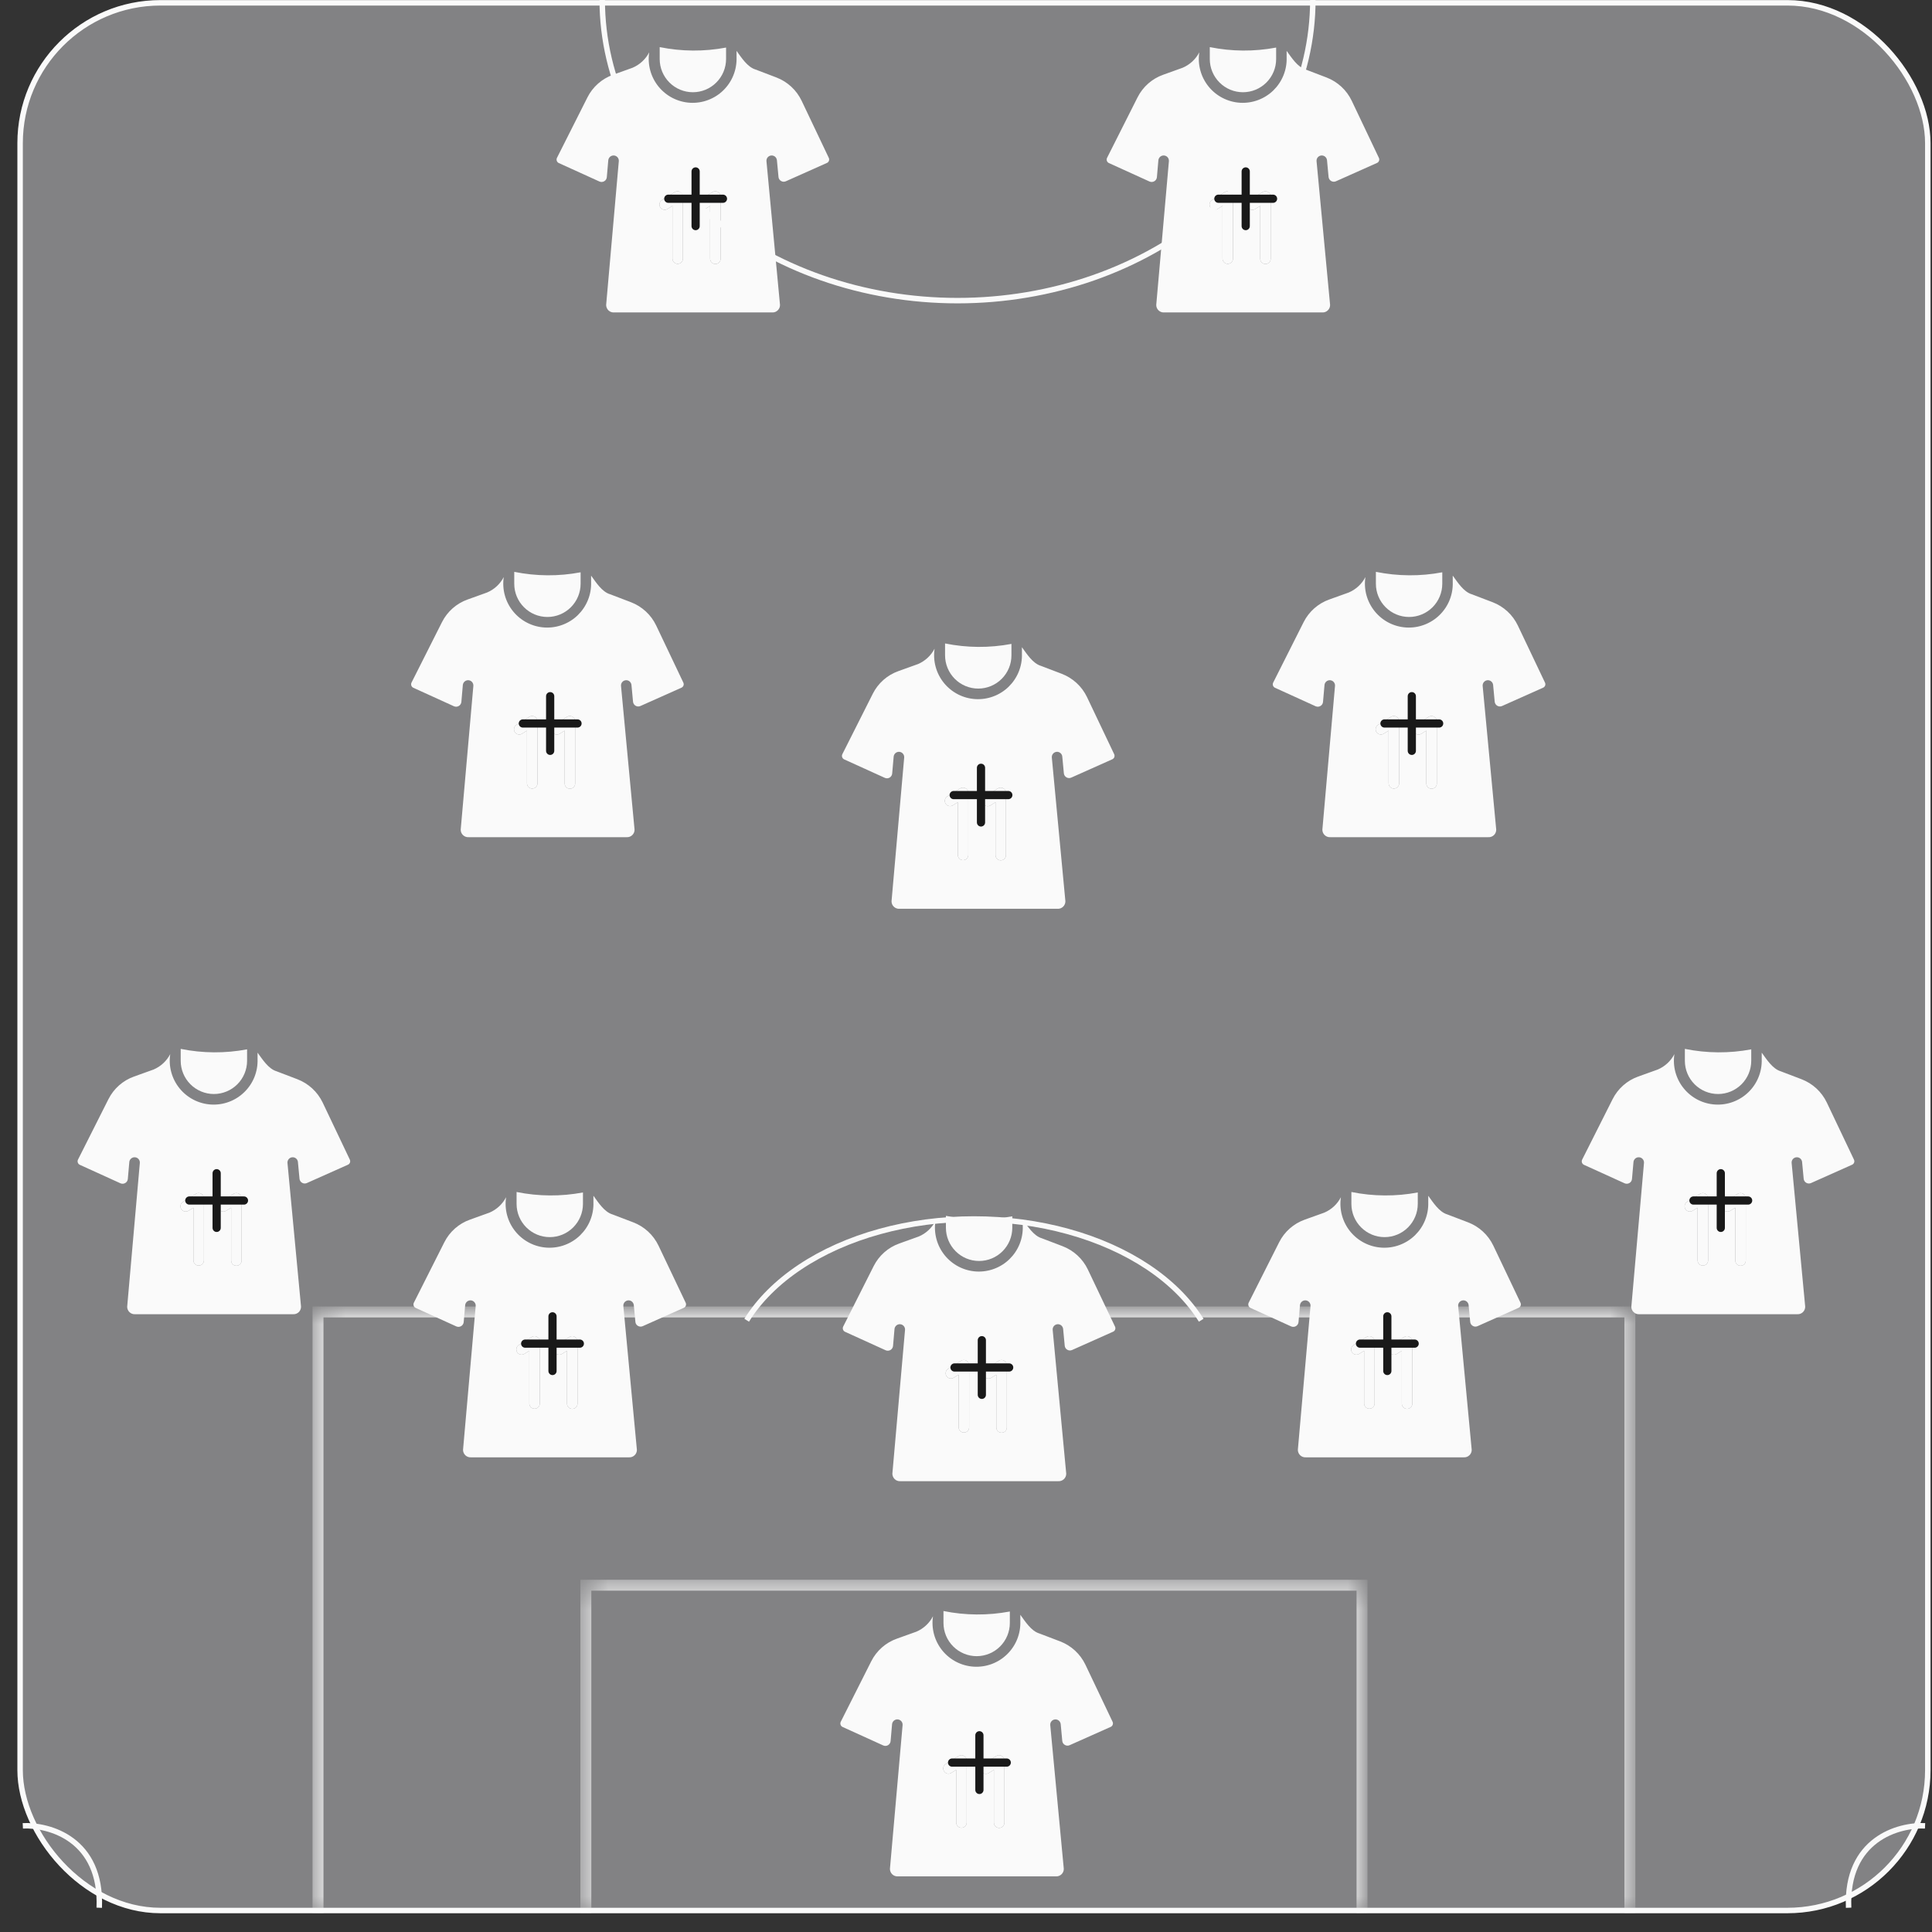 <svg width="81" height="81" viewBox="0 0 81 81" fill="none" xmlns="http://www.w3.org/2000/svg">
<rect x="0" y="0" width="81" height="81" fill="#333333" stroke="none"/>
<rect x="0.843" y="0.118" width="79.981" height="79.981" rx="5.885" fill="#828284" stroke="#FAFAFA" stroke-width="0.229"/>
<mask id="path-2-inside-1_8758_18803" fill="white">
<path d="M24.562 66.461H57.104V80.211H24.562V66.461Z"/>
</mask>
<path d="M24.562 66.461V66.232H24.333V66.461H24.562ZM57.104 66.461H57.333V66.232H57.104V66.461ZM24.562 66.69H57.104V66.232H24.562V66.69ZM56.875 66.461V80.211H57.333V66.461H56.875ZM24.791 80.211V66.461H24.333V80.211H24.791Z" fill="#FAFAFA" mask="url(#path-2-inside-1_8758_18803)"/>
<mask id="path-4-inside-2_8758_18803" fill="white">
<path d="M13.332 55.004H68.334V80.213H13.332V55.004Z"/>
</mask>
<path d="M13.332 55.004V54.775H13.103V55.004H13.332ZM68.334 55.004H68.563V54.775H68.334V55.004ZM13.332 55.233H68.334V54.775H13.332V55.233ZM68.104 55.004V80.213H68.563V55.004H68.104ZM13.562 80.213V55.004H13.103V80.213H13.562Z" fill="#FAFAFA" mask="url(#path-4-inside-2_8758_18803)"/>
<path d="M55.041 9.53674e-07C55.041 1.655 54.656 3.294 53.908 4.824C53.159 6.353 52.062 7.742 50.678 8.913C49.295 10.083 47.653 11.011 45.846 11.645C44.039 12.278 42.102 12.604 40.145 12.604C38.189 12.604 36.252 12.278 34.445 11.645C32.638 11.011 30.995 10.083 29.612 8.913C28.229 7.742 27.132 6.353 26.383 4.824C25.635 3.294 25.249 1.655 25.249 0" stroke="#FAFAFA" stroke-width="0.229"/>
<path d="M31.305 55.352C31.823 54.517 32.583 53.76 33.541 53.121C34.498 52.483 35.635 51.976 36.886 51.631C38.138 51.285 39.479 51.107 40.833 51.107C42.187 51.107 43.528 51.285 44.779 51.631C46.031 51.976 47.167 52.483 48.125 53.121C49.083 53.76 49.842 54.517 50.361 55.352" stroke="#FAFAFA" stroke-width="0.229"/>
<path d="M0.957 76.548C2.074 76.496 4.277 77.11 4.161 79.983" stroke="#FAFAFA" stroke-width="0.229"/>
<path d="M80.709 76.548C79.592 76.496 77.388 77.11 77.504 79.983" stroke="#FAFAFA" stroke-width="0.229"/>
<path d="M40.947 69.436C41.316 69.435 41.67 69.288 41.93 69.028C42.191 68.767 42.338 68.413 42.338 68.044V67.563C41.418 67.736 40.473 67.729 39.556 67.543V68.044C39.556 68.413 39.703 68.767 39.964 69.028C40.224 69.288 40.578 69.435 40.947 69.436Z" fill="#FAFAFA"/>
<path d="M46.647 72.19L45.506 69.792C45.291 69.343 44.912 68.993 44.447 68.816L43.576 68.484C43.231 68.382 42.98 67.977 42.778 67.701V67.979C42.786 68.234 42.741 68.489 42.645 68.727C42.55 68.964 42.405 69.179 42.222 69.357C42.039 69.536 41.82 69.674 41.58 69.764C41.34 69.853 41.084 69.891 40.829 69.876C40.573 69.861 40.324 69.793 40.096 69.676C39.868 69.559 39.667 69.396 39.506 69.197C39.345 68.998 39.227 68.768 39.16 68.521C39.093 68.274 39.078 68.016 39.116 67.763C38.966 68.052 38.719 68.281 38.419 68.409L37.604 68.701C37.136 68.867 36.75 69.207 36.527 69.651L35.247 72.19C35.23 72.228 35.228 72.272 35.242 72.312C35.256 72.352 35.286 72.385 35.324 72.403L37.029 73.178C37.06 73.192 37.096 73.199 37.131 73.198C37.166 73.196 37.2 73.186 37.23 73.168C37.261 73.15 37.286 73.125 37.305 73.096C37.324 73.066 37.336 73.032 37.339 72.997L37.401 72.283C37.408 72.225 37.437 72.173 37.481 72.136C37.526 72.1 37.583 72.082 37.641 72.087C37.698 72.092 37.751 72.12 37.789 72.163C37.827 72.207 37.846 72.264 37.842 72.321L37.311 78.353C37.311 78.396 37.32 78.439 37.337 78.478C37.353 78.517 37.378 78.553 37.409 78.582C37.44 78.612 37.477 78.635 37.517 78.649C37.558 78.664 37.6 78.67 37.643 78.668H44.269C44.312 78.67 44.355 78.664 44.395 78.649C44.435 78.634 44.472 78.611 44.503 78.582C44.535 78.552 44.559 78.516 44.576 78.477C44.593 78.437 44.601 78.394 44.6 78.351C44.507 77.344 44.118 73.239 44.032 72.323C44.028 72.265 44.046 72.208 44.083 72.165C44.12 72.121 44.173 72.093 44.231 72.088C44.288 72.082 44.345 72.1 44.39 72.136C44.434 72.172 44.463 72.224 44.47 72.281L44.536 72.988C44.54 73.023 44.551 73.056 44.57 73.086C44.589 73.115 44.614 73.14 44.645 73.157C44.675 73.175 44.709 73.185 44.743 73.187C44.778 73.189 44.813 73.183 44.845 73.168L46.57 72.399C46.608 72.381 46.637 72.349 46.651 72.31C46.666 72.271 46.664 72.228 46.647 72.19ZM40.529 76.417C40.528 76.474 40.504 76.528 40.463 76.568C40.422 76.608 40.367 76.63 40.31 76.63C40.252 76.63 40.198 76.608 40.157 76.568C40.115 76.528 40.092 76.474 40.09 76.417V74.201L39.877 74.333C39.827 74.362 39.768 74.371 39.712 74.357C39.656 74.343 39.608 74.308 39.578 74.259C39.548 74.21 39.538 74.151 39.551 74.095C39.563 74.039 39.598 73.99 39.646 73.959L40.193 73.618C40.227 73.599 40.265 73.588 40.304 73.587C40.343 73.587 40.381 73.596 40.415 73.615C40.449 73.634 40.478 73.662 40.498 73.695C40.518 73.728 40.529 73.766 40.529 73.805L40.529 76.417ZM42.11 76.417C42.11 76.475 42.087 76.531 42.045 76.572C42.004 76.613 41.948 76.636 41.89 76.636C41.832 76.636 41.776 76.613 41.735 76.572C41.693 76.531 41.67 76.475 41.67 76.417V74.201L41.457 74.333C41.408 74.364 41.348 74.373 41.291 74.36C41.234 74.347 41.185 74.311 41.155 74.261C41.124 74.212 41.115 74.152 41.128 74.096C41.141 74.039 41.177 73.99 41.226 73.959L41.773 73.618C41.807 73.599 41.845 73.588 41.884 73.587C41.923 73.587 41.961 73.596 41.995 73.615C42.029 73.634 42.058 73.662 42.078 73.695C42.098 73.728 42.109 73.766 42.11 73.805V76.417Z" fill="#FAFAFA"/>
<path d="M40.529 76.417C40.528 76.474 40.504 76.528 40.463 76.568C40.422 76.608 40.367 76.63 40.31 76.63C40.252 76.63 40.198 76.608 40.157 76.568C40.115 76.528 40.092 76.474 40.09 76.417V74.201L39.877 74.333C39.827 74.362 39.768 74.371 39.712 74.357C39.656 74.343 39.608 74.308 39.578 74.259C39.548 74.21 39.538 74.151 39.551 74.095C39.563 74.039 39.598 73.99 39.646 73.959L40.193 73.618C40.227 73.599 40.265 73.588 40.304 73.587C40.343 73.587 40.381 73.596 40.415 73.615C40.449 73.634 40.478 73.662 40.498 73.695C40.518 73.728 40.529 73.766 40.529 73.805L40.529 76.417Z" fill="#FAFAFA"/>
<path d="M42.11 76.417C42.11 76.475 42.087 76.531 42.045 76.572C42.004 76.613 41.948 76.636 41.89 76.636C41.832 76.636 41.776 76.613 41.735 76.572C41.693 76.531 41.67 76.475 41.67 76.417V74.201L41.457 74.333C41.408 74.364 41.348 74.373 41.291 74.36C41.234 74.347 41.185 74.311 41.155 74.261C41.124 74.212 41.115 74.152 41.128 74.096C41.141 74.039 41.177 73.99 41.226 73.959L41.773 73.618C41.807 73.599 41.845 73.588 41.884 73.587C41.923 73.587 41.961 73.596 41.995 73.615C42.029 73.634 42.058 73.662 42.078 73.695C42.098 73.728 42.109 73.766 42.11 73.805V76.417Z" fill="#FAFAFA"/>
<path d="M39.916 73.897H42.208" stroke="#191919" stroke-width="0.344" stroke-linecap="round" stroke-linejoin="round"/>
<path d="M41.062 75.044V72.752" stroke="#191919" stroke-width="0.344" stroke-linecap="round" stroke-linejoin="round"/>
<path d="M8.968 45.867C9.336 45.867 9.69 45.72 9.951 45.459C10.212 45.198 10.358 44.845 10.359 44.476V43.994C9.439 44.168 8.494 44.161 7.576 43.975V44.476C7.577 44.845 7.723 45.198 7.984 45.459C8.245 45.72 8.599 45.867 8.968 45.867Z" fill="#FAFAFA"/>
<path d="M14.668 48.621L13.527 46.223C13.311 45.774 12.932 45.425 12.467 45.247L11.597 44.915C11.252 44.813 11.001 44.409 10.798 44.133V44.41C10.807 44.666 10.761 44.921 10.666 45.158C10.57 45.396 10.426 45.61 10.242 45.789C10.059 45.968 9.84 46.106 9.601 46.195C9.361 46.285 9.105 46.323 8.849 46.308C8.594 46.293 8.344 46.225 8.117 46.108C7.889 45.991 7.688 45.828 7.527 45.629C7.366 45.43 7.248 45.2 7.181 44.953C7.113 44.706 7.099 44.447 7.137 44.194C6.986 44.484 6.74 44.712 6.44 44.84L5.624 45.133C5.156 45.298 4.77 45.639 4.547 46.082L3.268 48.621C3.25 48.66 3.248 48.704 3.263 48.744C3.277 48.784 3.306 48.816 3.345 48.835L5.049 49.61C5.081 49.624 5.116 49.631 5.151 49.629C5.186 49.627 5.221 49.617 5.251 49.599C5.281 49.582 5.307 49.557 5.326 49.527C5.345 49.498 5.356 49.464 5.359 49.429L5.422 48.714C5.428 48.657 5.457 48.605 5.502 48.568C5.546 48.532 5.604 48.514 5.661 48.519C5.718 48.524 5.772 48.551 5.809 48.595C5.847 48.639 5.866 48.695 5.863 48.753L5.332 54.785C5.332 54.828 5.34 54.87 5.357 54.91C5.374 54.949 5.399 54.985 5.43 55.014C5.461 55.044 5.498 55.066 5.538 55.081C5.578 55.096 5.621 55.102 5.664 55.099H12.289C12.332 55.102 12.375 55.096 12.415 55.081C12.456 55.066 12.493 55.043 12.524 55.013C12.555 54.984 12.58 54.948 12.596 54.908C12.613 54.868 12.621 54.826 12.621 54.783C12.527 53.776 12.138 49.671 12.052 48.754C12.048 48.697 12.067 48.64 12.104 48.596C12.141 48.552 12.194 48.525 12.251 48.519C12.308 48.514 12.366 48.531 12.41 48.567C12.455 48.603 12.484 48.656 12.49 48.713L12.557 49.42C12.56 49.455 12.572 49.488 12.591 49.518C12.609 49.547 12.635 49.572 12.665 49.589C12.695 49.607 12.729 49.617 12.764 49.619C12.799 49.621 12.834 49.614 12.865 49.6L14.591 48.83C14.628 48.812 14.657 48.781 14.672 48.742C14.686 48.702 14.685 48.66 14.668 48.621ZM8.55 52.848C8.548 52.905 8.524 52.96 8.483 52.999C8.442 53.039 8.387 53.061 8.33 53.061C8.273 53.061 8.218 53.039 8.177 52.999C8.136 52.96 8.112 52.905 8.11 52.848V50.633L7.897 50.765C7.848 50.794 7.789 50.803 7.733 50.789C7.677 50.775 7.629 50.74 7.598 50.691C7.568 50.642 7.558 50.583 7.571 50.527C7.584 50.471 7.618 50.422 7.666 50.391L8.214 50.05C8.247 50.03 8.285 50.019 8.324 50.019C8.363 50.018 8.402 50.028 8.436 50.047C8.47 50.066 8.498 50.093 8.518 50.127C8.538 50.16 8.549 50.198 8.55 50.237L8.55 52.848ZM10.13 52.848C10.13 52.907 10.107 52.962 10.066 53.004C10.025 53.045 9.969 53.068 9.911 53.068C9.852 53.068 9.796 53.045 9.755 53.004C9.714 52.962 9.691 52.907 9.691 52.848V50.633L9.478 50.765C9.428 50.795 9.368 50.805 9.312 50.791C9.255 50.778 9.206 50.743 9.175 50.693C9.145 50.644 9.135 50.584 9.149 50.527C9.162 50.471 9.197 50.422 9.247 50.391L9.794 50.05C9.828 50.03 9.866 50.019 9.905 50.019C9.944 50.018 9.982 50.028 10.016 50.047C10.05 50.066 10.079 50.093 10.099 50.127C10.119 50.16 10.13 50.198 10.13 50.237V52.848Z" fill="#FAFAFA"/>
<path d="M8.55 52.848C8.548 52.905 8.524 52.96 8.483 52.999C8.442 53.039 8.387 53.061 8.33 53.061C8.273 53.061 8.218 53.039 8.177 52.999C8.136 52.96 8.112 52.905 8.11 52.848V50.633L7.897 50.765C7.848 50.794 7.789 50.803 7.733 50.789C7.677 50.775 7.629 50.74 7.598 50.691C7.568 50.642 7.558 50.583 7.571 50.527C7.584 50.471 7.618 50.422 7.666 50.391L8.214 50.05C8.247 50.03 8.285 50.019 8.324 50.019C8.363 50.018 8.402 50.028 8.436 50.047C8.47 50.066 8.498 50.093 8.518 50.127C8.538 50.16 8.549 50.198 8.55 50.237L8.55 52.848Z" fill="#FAFAFA"/>
<path d="M10.13 52.848C10.13 52.907 10.107 52.962 10.066 53.004C10.025 53.045 9.969 53.068 9.911 53.068C9.852 53.068 9.796 53.045 9.755 53.004C9.714 52.962 9.691 52.907 9.691 52.848V50.633L9.478 50.765C9.428 50.795 9.368 50.805 9.312 50.791C9.255 50.778 9.206 50.743 9.175 50.693C9.145 50.644 9.135 50.584 9.149 50.527C9.162 50.471 9.197 50.422 9.247 50.391L9.794 50.05C9.828 50.03 9.866 50.019 9.905 50.019C9.944 50.018 9.982 50.028 10.016 50.047C10.05 50.066 10.079 50.093 10.099 50.127C10.119 50.16 10.13 50.198 10.13 50.237V52.848Z" fill="#FAFAFA"/>
<path d="M7.937 50.332H10.228" stroke="#191919" stroke-width="0.344" stroke-linecap="round" stroke-linejoin="round"/>
<path d="M9.083 51.479V49.188" stroke="#191919" stroke-width="0.344" stroke-linecap="round" stroke-linejoin="round"/>
<path d="M72.03 45.867C72.399 45.867 72.753 45.72 73.014 45.459C73.275 45.198 73.421 44.845 73.422 44.476V43.994C72.501 44.168 71.556 44.161 70.639 43.975V44.476C70.639 44.845 70.786 45.198 71.047 45.459C71.308 45.72 71.661 45.867 72.03 45.867Z" fill="#FAFAFA"/>
<path d="M77.73 48.621L76.589 46.223C76.374 45.774 75.995 45.425 75.53 45.247L74.659 44.915C74.315 44.813 74.063 44.409 73.861 44.133V44.41C73.869 44.666 73.824 44.921 73.728 45.158C73.633 45.396 73.489 45.61 73.305 45.789C73.122 45.968 72.903 46.106 72.663 46.195C72.424 46.285 72.168 46.323 71.912 46.308C71.656 46.293 71.407 46.225 71.179 46.108C70.952 45.991 70.751 45.828 70.59 45.629C70.428 45.43 70.311 45.2 70.243 44.953C70.176 44.706 70.161 44.447 70.2 44.194C70.049 44.484 69.803 44.712 69.503 44.84L68.687 45.133C68.219 45.298 67.833 45.639 67.61 46.082L66.331 48.621C66.313 48.66 66.311 48.704 66.325 48.744C66.34 48.784 66.369 48.816 66.407 48.835L68.112 49.61C68.144 49.624 68.179 49.631 68.214 49.629C68.249 49.627 68.283 49.617 68.314 49.599C68.344 49.582 68.37 49.557 68.389 49.527C68.407 49.498 68.419 49.464 68.422 49.429L68.485 48.714C68.491 48.657 68.52 48.605 68.564 48.568C68.609 48.532 68.666 48.514 68.724 48.519C68.781 48.524 68.834 48.551 68.872 48.595C68.91 48.639 68.929 48.695 68.925 48.753L68.395 54.785C68.394 54.828 68.403 54.87 68.42 54.91C68.437 54.949 68.461 54.985 68.493 55.014C68.524 55.044 68.56 55.066 68.601 55.081C68.641 55.096 68.684 55.102 68.727 55.099H75.352C75.395 55.102 75.438 55.096 75.478 55.081C75.519 55.066 75.555 55.043 75.587 55.013C75.618 54.984 75.642 54.948 75.659 54.908C75.676 54.868 75.684 54.826 75.684 54.783C75.59 53.776 75.201 49.671 75.115 48.754C75.111 48.697 75.129 48.64 75.166 48.596C75.204 48.552 75.257 48.525 75.314 48.519C75.371 48.514 75.428 48.531 75.473 48.567C75.518 48.603 75.546 48.656 75.553 48.713L75.62 49.42C75.623 49.455 75.635 49.488 75.653 49.518C75.672 49.547 75.698 49.572 75.728 49.589C75.758 49.607 75.792 49.617 75.827 49.619C75.862 49.621 75.896 49.614 75.928 49.6L77.653 48.83C77.691 48.812 77.72 48.781 77.734 48.742C77.749 48.702 77.747 48.66 77.73 48.621ZM71.613 52.848C71.611 52.905 71.587 52.96 71.546 52.999C71.505 53.039 71.45 53.061 71.393 53.061C71.336 53.061 71.281 53.039 71.24 52.999C71.199 52.96 71.175 52.905 71.173 52.848V50.633L70.96 50.765C70.91 50.794 70.851 50.803 70.795 50.789C70.74 50.775 70.691 50.74 70.661 50.691C70.631 50.642 70.621 50.583 70.634 50.527C70.647 50.471 70.681 50.422 70.729 50.391L71.276 50.05C71.31 50.03 71.348 50.019 71.387 50.019C71.426 50.018 71.464 50.028 71.498 50.047C71.532 50.066 71.561 50.093 71.581 50.127C71.601 50.16 71.612 50.198 71.613 50.237L71.613 52.848ZM73.193 52.848C73.193 52.907 73.17 52.962 73.129 53.004C73.088 53.045 73.032 53.068 72.973 53.068C72.915 53.068 72.859 53.045 72.818 53.004C72.777 52.962 72.754 52.907 72.754 52.848V50.633L72.54 50.765C72.491 50.795 72.431 50.805 72.374 50.791C72.318 50.778 72.269 50.743 72.238 50.693C72.207 50.644 72.198 50.584 72.211 50.527C72.225 50.471 72.26 50.422 72.31 50.391L72.857 50.05C72.89 50.03 72.928 50.019 72.967 50.019C73.006 50.018 73.045 50.028 73.079 50.047C73.113 50.066 73.141 50.093 73.161 50.127C73.181 50.16 73.192 50.198 73.193 50.237V52.848Z" fill="#FAFAFA"/>
<path d="M71.613 52.848C71.611 52.905 71.587 52.96 71.546 52.999C71.505 53.039 71.45 53.061 71.393 53.061C71.336 53.061 71.281 53.039 71.24 52.999C71.199 52.96 71.175 52.905 71.173 52.848V50.633L70.96 50.765C70.91 50.794 70.851 50.803 70.795 50.789C70.74 50.775 70.691 50.74 70.661 50.691C70.631 50.642 70.621 50.583 70.634 50.527C70.647 50.471 70.681 50.422 70.729 50.391L71.276 50.05C71.31 50.03 71.348 50.019 71.387 50.019C71.426 50.018 71.464 50.028 71.498 50.047C71.532 50.066 71.561 50.093 71.581 50.127C71.601 50.16 71.612 50.198 71.613 50.237L71.613 52.848Z" fill="#FAFAFA"/>
<path d="M73.193 52.848C73.193 52.907 73.17 52.962 73.129 53.004C73.088 53.045 73.032 53.068 72.973 53.068C72.915 53.068 72.859 53.045 72.818 53.004C72.777 52.962 72.754 52.907 72.754 52.848V50.633L72.54 50.765C72.491 50.795 72.431 50.805 72.374 50.791C72.318 50.778 72.269 50.743 72.238 50.693C72.207 50.644 72.198 50.584 72.211 50.527C72.225 50.471 72.26 50.422 72.31 50.391L72.857 50.05C72.89 50.03 72.928 50.019 72.967 50.019C73.006 50.018 73.045 50.028 73.079 50.047C73.113 50.066 73.141 50.093 73.161 50.127C73.181 50.16 73.192 50.198 73.193 50.237V52.848Z" fill="#FAFAFA"/>
<path d="M70.999 50.332H73.291" stroke="#191919" stroke-width="0.344" stroke-linecap="round" stroke-linejoin="round"/>
<path d="M72.145 51.479V49.188" stroke="#191919" stroke-width="0.344" stroke-linecap="round" stroke-linejoin="round"/>
<path d="M58.049 51.867C58.418 51.867 58.772 51.72 59.032 51.459C59.293 51.198 59.44 50.845 59.441 50.476V49.994C58.52 50.168 57.575 50.161 56.658 49.975V50.476C56.658 50.845 56.805 51.198 57.066 51.459C57.327 51.72 57.68 51.867 58.049 51.867Z" fill="#FAFAFA"/>
<path d="M63.749 54.621L62.608 52.223C62.393 51.774 62.014 51.425 61.549 51.247L60.678 50.915C60.334 50.813 60.082 50.409 59.88 50.133V50.41C59.888 50.666 59.843 50.921 59.747 51.158C59.652 51.396 59.507 51.61 59.324 51.789C59.141 51.968 58.922 52.106 58.682 52.195C58.442 52.285 58.186 52.323 57.931 52.308C57.675 52.293 57.426 52.225 57.198 52.108C56.97 51.991 56.77 51.828 56.608 51.629C56.447 51.43 56.329 51.2 56.262 50.953C56.195 50.706 56.18 50.447 56.218 50.194C56.068 50.484 55.822 50.712 55.522 50.84L54.706 51.133C54.238 51.298 53.852 51.639 53.629 52.082L52.349 54.621C52.331 54.66 52.33 54.704 52.344 54.744C52.358 54.784 52.388 54.816 52.426 54.835L54.13 55.61C54.163 55.624 54.198 55.631 54.233 55.629C54.268 55.627 54.302 55.617 54.333 55.599C54.363 55.582 54.389 55.557 54.407 55.527C54.426 55.498 54.438 55.464 54.441 55.429L54.503 54.714C54.51 54.657 54.539 54.605 54.583 54.568C54.628 54.532 54.685 54.514 54.743 54.519C54.8 54.524 54.853 54.551 54.891 54.595C54.928 54.639 54.948 54.695 54.944 54.753L54.413 60.785C54.413 60.828 54.422 60.87 54.439 60.91C54.456 60.949 54.48 60.985 54.511 61.014C54.542 61.044 54.579 61.066 54.62 61.081C54.66 61.096 54.703 61.102 54.745 61.099H61.371C61.413 61.102 61.456 61.096 61.497 61.081C61.537 61.066 61.574 61.043 61.605 61.013C61.636 60.984 61.661 60.948 61.678 60.908C61.695 60.868 61.703 60.826 61.702 60.783C61.609 59.776 61.22 55.671 61.134 54.754C61.13 54.697 61.148 54.64 61.185 54.596C61.222 54.552 61.275 54.525 61.333 54.519C61.39 54.514 61.447 54.531 61.492 54.567C61.536 54.603 61.565 54.656 61.572 54.713L61.639 55.42C61.642 55.455 61.653 55.488 61.672 55.518C61.691 55.547 61.716 55.572 61.747 55.589C61.777 55.607 61.811 55.617 61.846 55.619C61.88 55.621 61.915 55.614 61.947 55.6L63.672 54.83C63.71 54.812 63.739 54.781 63.753 54.742C63.768 54.702 63.766 54.66 63.749 54.621ZM57.631 58.848C57.63 58.905 57.606 58.96 57.565 58.999C57.524 59.039 57.469 59.061 57.412 59.061C57.355 59.061 57.3 59.039 57.259 58.999C57.218 58.96 57.194 58.905 57.192 58.848V56.633L56.979 56.765C56.929 56.794 56.87 56.803 56.814 56.789C56.758 56.775 56.71 56.74 56.68 56.691C56.65 56.642 56.64 56.583 56.653 56.527C56.665 56.471 56.7 56.422 56.748 56.391L57.295 56.05C57.329 56.03 57.367 56.019 57.406 56.019C57.445 56.018 57.483 56.028 57.517 56.047C57.551 56.066 57.58 56.093 57.6 56.127C57.62 56.16 57.631 56.198 57.632 56.237L57.631 58.848ZM59.212 58.848C59.212 58.907 59.189 58.962 59.148 59.004C59.106 59.045 59.05 59.068 58.992 59.068C58.934 59.068 58.878 59.045 58.837 59.004C58.795 58.962 58.772 58.907 58.772 58.848V56.633L58.559 56.765C58.51 56.795 58.45 56.805 58.393 56.791C58.337 56.778 58.288 56.743 58.257 56.693C58.226 56.644 58.217 56.584 58.23 56.527C58.243 56.471 58.279 56.422 58.328 56.391L58.876 56.05C58.909 56.03 58.947 56.019 58.986 56.019C59.025 56.018 59.063 56.028 59.097 56.047C59.132 56.066 59.16 56.093 59.18 56.127C59.2 56.16 59.211 56.198 59.212 56.237V58.848Z" fill="#FAFAFA"/>
<path d="M57.631 58.848C57.63 58.905 57.606 58.96 57.565 58.999C57.524 59.039 57.469 59.061 57.412 59.061C57.355 59.061 57.3 59.039 57.259 58.999C57.218 58.96 57.194 58.905 57.192 58.848V56.633L56.979 56.765C56.929 56.794 56.87 56.803 56.814 56.789C56.758 56.775 56.71 56.74 56.68 56.691C56.65 56.642 56.64 56.583 56.653 56.527C56.665 56.471 56.7 56.422 56.748 56.391L57.295 56.05C57.329 56.03 57.367 56.019 57.406 56.019C57.445 56.018 57.483 56.028 57.517 56.047C57.551 56.066 57.58 56.093 57.6 56.127C57.62 56.16 57.631 56.198 57.632 56.237L57.631 58.848Z" fill="#FAFAFA"/>
<path d="M59.212 58.848C59.212 58.907 59.189 58.962 59.148 59.004C59.106 59.045 59.05 59.068 58.992 59.068C58.934 59.068 58.878 59.045 58.837 59.004C58.795 58.962 58.772 58.907 58.772 58.848V56.633L58.559 56.765C58.51 56.795 58.45 56.805 58.393 56.791C58.337 56.778 58.288 56.743 58.257 56.693C58.226 56.644 58.217 56.584 58.23 56.527C58.243 56.471 58.279 56.422 58.328 56.391L58.876 56.05C58.909 56.03 58.947 56.019 58.986 56.019C59.025 56.018 59.063 56.028 59.097 56.047C59.132 56.066 59.16 56.093 59.18 56.127C59.2 56.16 59.211 56.198 59.212 56.237V58.848Z" fill="#FAFAFA"/>
<path d="M57.018 56.332H59.31" stroke="#191919" stroke-width="0.344" stroke-linecap="round" stroke-linejoin="round"/>
<path d="M58.164 57.479V55.188" stroke="#191919" stroke-width="0.344" stroke-linecap="round" stroke-linejoin="round"/>
<path d="M23.049 51.867C23.418 51.867 23.772 51.72 24.032 51.459C24.293 51.198 24.44 50.845 24.441 50.476V49.994C23.52 50.168 22.575 50.161 21.658 49.975V50.476C21.658 50.845 21.805 51.198 22.066 51.459C22.327 51.72 22.68 51.867 23.049 51.867Z" fill="#FAFAFA"/>
<path d="M28.749 54.621L27.608 52.223C27.393 51.774 27.014 51.425 26.549 51.247L25.678 50.915C25.334 50.813 25.082 50.409 24.88 50.133V50.41C24.888 50.666 24.843 50.921 24.747 51.158C24.652 51.396 24.507 51.61 24.324 51.789C24.141 51.968 23.922 52.106 23.682 52.195C23.442 52.285 23.186 52.323 22.931 52.308C22.675 52.293 22.426 52.225 22.198 52.108C21.97 51.991 21.77 51.828 21.608 51.629C21.447 51.43 21.329 51.2 21.262 50.953C21.195 50.706 21.18 50.447 21.218 50.194C21.068 50.484 20.822 50.712 20.521 50.84L19.706 51.133C19.238 51.298 18.852 51.639 18.629 52.082L17.349 54.621C17.331 54.66 17.33 54.704 17.344 54.744C17.358 54.784 17.388 54.816 17.426 54.835L19.131 55.61C19.163 55.624 19.198 55.631 19.233 55.629C19.268 55.627 19.302 55.617 19.332 55.599C19.363 55.582 19.389 55.557 19.407 55.527C19.426 55.498 19.438 55.464 19.441 55.429L19.503 54.714C19.51 54.657 19.539 54.605 19.583 54.568C19.628 54.532 19.685 54.514 19.743 54.519C19.8 54.524 19.853 54.551 19.891 54.595C19.928 54.639 19.948 54.695 19.944 54.753L19.413 60.785C19.413 60.828 19.422 60.87 19.439 60.91C19.456 60.949 19.48 60.985 19.511 61.014C19.542 61.044 19.579 61.066 19.619 61.081C19.66 61.096 19.703 61.102 19.745 61.099H26.371C26.413 61.102 26.456 61.096 26.497 61.081C26.537 61.066 26.574 61.043 26.605 61.013C26.637 60.984 26.661 60.948 26.678 60.908C26.695 60.868 26.703 60.826 26.702 60.783C26.609 59.776 26.22 55.671 26.134 54.754C26.13 54.697 26.148 54.64 26.185 54.596C26.223 54.552 26.275 54.525 26.333 54.519C26.39 54.514 26.447 54.531 26.492 54.567C26.536 54.603 26.565 54.656 26.572 54.713L26.639 55.42C26.642 55.455 26.653 55.488 26.672 55.518C26.691 55.547 26.716 55.572 26.747 55.589C26.777 55.607 26.811 55.617 26.846 55.619C26.88 55.621 26.915 55.614 26.947 55.6L28.672 54.83C28.71 54.812 28.739 54.781 28.753 54.742C28.768 54.702 28.766 54.66 28.749 54.621ZM22.631 58.848C22.63 58.905 22.606 58.96 22.565 58.999C22.524 59.039 22.469 59.061 22.412 59.061C22.355 59.061 22.3 59.039 22.259 58.999C22.218 58.96 22.194 58.905 22.192 58.848V56.633L21.979 56.765C21.929 56.794 21.87 56.803 21.814 56.789C21.758 56.775 21.71 56.74 21.68 56.691C21.65 56.642 21.64 56.583 21.653 56.527C21.665 56.471 21.7 56.422 21.748 56.391L22.295 56.05C22.329 56.03 22.367 56.019 22.406 56.019C22.445 56.018 22.483 56.028 22.517 56.047C22.551 56.066 22.58 56.093 22.6 56.127C22.62 56.16 22.631 56.198 22.632 56.237L22.631 58.848ZM24.212 58.848C24.212 58.907 24.189 58.962 24.148 59.004C24.106 59.045 24.05 59.068 23.992 59.068C23.934 59.068 23.878 59.045 23.837 59.004C23.796 58.962 23.772 58.907 23.772 58.848V56.633L23.559 56.765C23.51 56.795 23.45 56.805 23.393 56.791C23.337 56.778 23.288 56.743 23.257 56.693C23.226 56.644 23.217 56.584 23.23 56.527C23.244 56.471 23.279 56.422 23.328 56.391L23.876 56.05C23.909 56.03 23.947 56.019 23.986 56.019C24.025 56.018 24.064 56.028 24.098 56.047C24.131 56.066 24.16 56.093 24.18 56.127C24.2 56.16 24.211 56.198 24.212 56.237V58.848Z" fill="#FAFAFA"/>
<path d="M22.631 58.848C22.63 58.905 22.606 58.96 22.565 58.999C22.524 59.039 22.469 59.061 22.412 59.061C22.355 59.061 22.3 59.039 22.259 58.999C22.218 58.96 22.194 58.905 22.192 58.848V56.633L21.979 56.765C21.929 56.794 21.87 56.803 21.814 56.789C21.758 56.775 21.71 56.74 21.68 56.691C21.65 56.642 21.64 56.583 21.653 56.527C21.665 56.471 21.7 56.422 21.748 56.391L22.295 56.05C22.329 56.03 22.367 56.019 22.406 56.019C22.445 56.018 22.483 56.028 22.517 56.047C22.551 56.066 22.58 56.093 22.6 56.127C22.62 56.16 22.631 56.198 22.632 56.237L22.631 58.848Z" fill="#FAFAFA"/>
<path d="M24.212 58.848C24.212 58.907 24.189 58.962 24.148 59.004C24.106 59.045 24.05 59.068 23.992 59.068C23.934 59.068 23.878 59.045 23.837 59.004C23.796 58.962 23.772 58.907 23.772 58.848V56.633L23.559 56.765C23.51 56.795 23.45 56.805 23.393 56.791C23.337 56.778 23.288 56.743 23.257 56.693C23.226 56.644 23.217 56.584 23.23 56.527C23.244 56.471 23.279 56.422 23.328 56.391L23.876 56.05C23.909 56.03 23.947 56.019 23.986 56.019C24.025 56.018 24.064 56.028 24.098 56.047C24.131 56.066 24.16 56.093 24.18 56.127C24.2 56.16 24.211 56.198 24.212 56.237V58.848Z" fill="#FAFAFA"/>
<path d="M22.018 56.332H24.31" stroke="#191919" stroke-width="0.344" stroke-linecap="round" stroke-linejoin="round"/>
<path d="M23.164 57.479V55.188" stroke="#191919" stroke-width="0.344" stroke-linecap="round" stroke-linejoin="round"/>
<path d="M41.049 52.867C41.418 52.867 41.772 52.72 42.032 52.459C42.293 52.198 42.44 51.845 42.441 51.476V50.994C41.52 51.168 40.575 51.161 39.658 50.975V51.476C39.658 51.845 39.805 52.198 40.066 52.459C40.327 52.72 40.68 52.867 41.049 52.867Z" fill="#FAFAFA"/>
<path d="M46.749 55.621L45.608 53.223C45.393 52.774 45.014 52.425 44.549 52.247L43.678 51.915C43.334 51.813 43.082 51.409 42.88 51.133V51.41C42.888 51.666 42.843 51.921 42.747 52.158C42.652 52.396 42.507 52.61 42.324 52.789C42.141 52.968 41.922 53.106 41.682 53.195C41.442 53.285 41.186 53.323 40.931 53.308C40.675 53.293 40.426 53.225 40.198 53.108C39.97 52.991 39.77 52.828 39.608 52.629C39.447 52.43 39.329 52.2 39.262 51.953C39.195 51.706 39.18 51.447 39.218 51.194C39.068 51.484 38.822 51.712 38.522 51.84L37.706 52.133C37.238 52.298 36.852 52.639 36.629 53.082L35.349 55.621C35.331 55.66 35.33 55.704 35.344 55.744C35.358 55.784 35.388 55.816 35.426 55.835L37.13 56.61C37.163 56.624 37.198 56.631 37.233 56.629C37.268 56.627 37.302 56.617 37.333 56.599C37.363 56.582 37.389 56.557 37.407 56.527C37.426 56.498 37.438 56.464 37.441 56.429L37.503 55.714C37.51 55.657 37.539 55.605 37.583 55.568C37.628 55.532 37.685 55.514 37.743 55.519C37.8 55.524 37.853 55.551 37.891 55.595C37.928 55.639 37.948 55.695 37.944 55.753L37.413 61.785C37.413 61.828 37.422 61.87 37.439 61.91C37.456 61.949 37.48 61.985 37.511 62.014C37.542 62.044 37.579 62.066 37.62 62.081C37.66 62.096 37.703 62.102 37.745 62.099H44.371C44.413 62.102 44.456 62.096 44.497 62.081C44.537 62.066 44.574 62.043 44.605 62.013C44.636 61.984 44.661 61.948 44.678 61.908C44.695 61.868 44.703 61.826 44.702 61.783C44.609 60.776 44.22 56.671 44.134 55.754C44.13 55.697 44.148 55.64 44.185 55.596C44.222 55.552 44.275 55.525 44.333 55.519C44.39 55.514 44.447 55.531 44.492 55.567C44.536 55.603 44.565 55.656 44.572 55.713L44.639 56.42C44.642 56.455 44.653 56.488 44.672 56.518C44.691 56.547 44.716 56.572 44.747 56.589C44.777 56.607 44.811 56.617 44.846 56.619C44.88 56.621 44.915 56.614 44.947 56.6L46.672 55.83C46.71 55.812 46.739 55.781 46.753 55.742C46.768 55.702 46.766 55.66 46.749 55.621ZM40.631 59.848C40.63 59.905 40.606 59.96 40.565 59.999C40.524 60.039 40.469 60.061 40.412 60.061C40.355 60.061 40.3 60.039 40.259 59.999C40.218 59.96 40.194 59.905 40.192 59.848V57.633L39.979 57.765C39.929 57.794 39.87 57.803 39.814 57.789C39.758 57.775 39.71 57.74 39.68 57.691C39.65 57.642 39.64 57.583 39.653 57.527C39.665 57.471 39.7 57.422 39.748 57.391L40.295 57.05C40.329 57.03 40.367 57.019 40.406 57.019C40.445 57.018 40.483 57.028 40.517 57.047C40.551 57.066 40.58 57.093 40.6 57.127C40.62 57.16 40.631 57.198 40.632 57.237L40.631 59.848ZM42.212 59.848C42.212 59.907 42.189 59.962 42.148 60.004C42.106 60.045 42.05 60.068 41.992 60.068C41.934 60.068 41.878 60.045 41.837 60.004C41.795 59.962 41.772 59.907 41.772 59.848V57.633L41.559 57.765C41.51 57.795 41.45 57.805 41.393 57.791C41.337 57.778 41.288 57.743 41.257 57.693C41.226 57.644 41.217 57.584 41.23 57.527C41.243 57.471 41.279 57.422 41.328 57.391L41.876 57.05C41.909 57.03 41.947 57.019 41.986 57.019C42.025 57.018 42.063 57.028 42.097 57.047C42.132 57.066 42.16 57.093 42.18 57.127C42.2 57.16 42.211 57.198 42.212 57.237V59.848Z" fill="#FAFAFA"/>
<path d="M40.631 59.848C40.63 59.905 40.606 59.96 40.565 59.999C40.524 60.039 40.469 60.061 40.412 60.061C40.355 60.061 40.3 60.039 40.259 59.999C40.218 59.96 40.194 59.905 40.192 59.848V57.633L39.979 57.765C39.929 57.794 39.87 57.803 39.814 57.789C39.758 57.775 39.71 57.74 39.68 57.691C39.65 57.642 39.64 57.583 39.653 57.527C39.665 57.471 39.7 57.422 39.748 57.391L40.295 57.05C40.329 57.03 40.367 57.019 40.406 57.019C40.445 57.018 40.483 57.028 40.517 57.047C40.551 57.066 40.58 57.093 40.6 57.127C40.62 57.16 40.631 57.198 40.632 57.237L40.631 59.848Z" fill="#FAFAFA"/>
<path d="M42.212 59.848C42.212 59.907 42.189 59.962 42.148 60.004C42.106 60.045 42.05 60.068 41.992 60.068C41.934 60.068 41.878 60.045 41.837 60.004C41.795 59.962 41.772 59.907 41.772 59.848V57.633L41.559 57.765C41.51 57.795 41.45 57.805 41.393 57.791C41.337 57.778 41.288 57.743 41.257 57.693C41.226 57.644 41.217 57.584 41.23 57.527C41.243 57.471 41.279 57.422 41.328 57.391L41.876 57.05C41.909 57.03 41.947 57.019 41.986 57.019C42.025 57.018 42.063 57.028 42.097 57.047C42.132 57.066 42.16 57.093 42.18 57.127C42.2 57.16 42.211 57.198 42.212 57.237V59.848Z" fill="#FAFAFA"/>
<path d="M40.018 57.332H42.31" stroke="#191919" stroke-width="0.344" stroke-linecap="round" stroke-linejoin="round"/>
<path d="M41.164 58.479V56.188" stroke="#191919" stroke-width="0.344" stroke-linecap="round" stroke-linejoin="round"/>
<path d="M29.049 3.867C29.418 3.867 29.772 3.72 30.032 3.459C30.293 3.198 30.44 2.845 30.441 2.476V1.994C29.52 2.168 28.575 2.161 27.658 1.975V2.476C27.658 2.845 27.805 3.198 28.066 3.459C28.327 3.72 28.68 3.867 29.049 3.867Z" fill="#FAFAFA"/>
<path d="M34.749 6.622L33.608 4.223C33.393 3.774 33.014 3.425 32.549 3.247L31.678 2.915C31.334 2.813 31.082 2.409 30.88 2.133V2.41C30.888 2.666 30.843 2.921 30.747 3.158C30.652 3.396 30.507 3.61 30.324 3.789C30.141 3.968 29.922 4.106 29.682 4.195C29.442 4.285 29.186 4.323 28.931 4.308C28.675 4.293 28.426 4.225 28.198 4.108C27.97 3.991 27.77 3.828 27.608 3.629C27.447 3.43 27.329 3.2 27.262 2.953C27.195 2.706 27.18 2.447 27.218 2.194C27.068 2.484 26.822 2.712 26.521 2.84L25.706 3.133C25.238 3.299 24.852 3.639 24.629 4.082L23.349 6.622C23.331 6.66 23.33 6.704 23.344 6.744C23.358 6.784 23.388 6.816 23.426 6.835L25.131 7.61C25.163 7.624 25.198 7.631 25.233 7.629C25.268 7.627 25.302 7.617 25.332 7.599C25.363 7.582 25.389 7.557 25.407 7.527C25.426 7.498 25.438 7.464 25.441 7.429L25.503 6.714C25.51 6.657 25.539 6.605 25.583 6.568C25.628 6.532 25.685 6.514 25.743 6.519C25.8 6.524 25.853 6.551 25.891 6.595C25.928 6.639 25.948 6.695 25.944 6.753L25.413 12.785C25.413 12.828 25.422 12.87 25.439 12.91C25.456 12.949 25.48 12.985 25.511 13.014C25.542 13.044 25.579 13.066 25.619 13.081C25.66 13.096 25.703 13.102 25.745 13.099H32.371C32.413 13.102 32.456 13.096 32.497 13.081C32.537 13.066 32.574 13.043 32.605 13.013C32.636 12.984 32.661 12.948 32.678 12.908C32.695 12.868 32.703 12.826 32.702 12.783C32.609 11.776 32.22 7.671 32.134 6.754C32.13 6.697 32.148 6.64 32.185 6.596C32.222 6.552 32.275 6.525 32.333 6.519C32.39 6.514 32.447 6.531 32.492 6.567C32.536 6.604 32.565 6.656 32.572 6.713L32.639 7.42C32.642 7.455 32.653 7.488 32.672 7.518C32.691 7.547 32.716 7.571 32.747 7.589C32.777 7.607 32.811 7.617 32.846 7.619C32.88 7.621 32.915 7.614 32.947 7.6L34.672 6.83C34.71 6.813 34.739 6.781 34.753 6.742C34.768 6.702 34.766 6.659 34.749 6.622ZM28.631 10.848C28.63 10.905 28.606 10.96 28.565 10.999C28.524 11.039 28.469 11.061 28.412 11.061C28.355 11.061 28.3 11.039 28.259 10.999C28.218 10.96 28.194 10.905 28.192 10.848V8.633L27.979 8.765C27.929 8.794 27.87 8.803 27.814 8.789C27.758 8.775 27.71 8.74 27.68 8.691C27.65 8.642 27.64 8.583 27.653 8.527C27.665 8.471 27.7 8.422 27.748 8.391L28.295 8.05C28.329 8.03 28.367 8.019 28.406 8.019C28.445 8.018 28.483 8.028 28.517 8.047C28.551 8.066 28.58 8.093 28.6 8.127C28.62 8.16 28.631 8.198 28.632 8.237L28.631 10.848ZM30.212 10.848C30.212 10.907 30.189 10.963 30.148 11.004C30.106 11.045 30.05 11.068 29.992 11.068C29.934 11.068 29.878 11.045 29.837 11.004C29.796 10.963 29.772 10.907 29.772 10.848V8.633L29.559 8.765C29.51 8.795 29.45 8.805 29.393 8.791C29.337 8.778 29.288 8.743 29.257 8.693C29.226 8.644 29.217 8.584 29.23 8.527C29.244 8.471 29.279 8.421 29.328 8.391L29.876 8.05C29.909 8.03 29.947 8.019 29.986 8.019C30.025 8.018 30.064 8.028 30.098 8.047C30.131 8.066 30.16 8.093 30.18 8.127C30.2 8.16 30.211 8.198 30.212 8.237V10.848Z" fill="#FAFAFA"/>
<path d="M28.631 10.848C28.63 10.905 28.606 10.96 28.565 10.999C28.524 11.039 28.469 11.061 28.412 11.061C28.355 11.061 28.3 11.039 28.259 10.999C28.218 10.96 28.194 10.905 28.192 10.848V8.633L27.979 8.765C27.929 8.794 27.87 8.803 27.814 8.789C27.758 8.775 27.71 8.74 27.68 8.691C27.65 8.642 27.64 8.583 27.653 8.527C27.665 8.471 27.7 8.422 27.748 8.391L28.295 8.05C28.329 8.03 28.367 8.019 28.406 8.019C28.445 8.018 28.483 8.028 28.517 8.047C28.551 8.066 28.58 8.093 28.6 8.127C28.62 8.16 28.631 8.198 28.632 8.237L28.631 10.848Z" fill="#FAFAFA"/>
<path d="M30.212 10.848C30.212 10.907 30.189 10.963 30.148 11.004C30.106 11.045 30.05 11.068 29.992 11.068C29.934 11.068 29.878 11.045 29.837 11.004C29.796 10.963 29.772 10.907 29.772 10.848V8.633L29.559 8.765C29.51 8.795 29.45 8.805 29.393 8.791C29.337 8.778 29.288 8.743 29.257 8.693C29.226 8.644 29.217 8.584 29.23 8.527C29.244 8.471 29.279 8.421 29.328 8.391L29.876 8.05C29.909 8.03 29.947 8.019 29.986 8.019C30.025 8.018 30.064 8.028 30.098 8.047C30.131 8.066 30.16 8.093 30.18 8.127C30.2 8.16 30.211 8.198 30.212 8.237V10.848Z" fill="#FAFAFA"/>
<path d="M28.018 8.332H30.31" stroke="#191919" stroke-width="0.344" stroke-linecap="round" stroke-linejoin="round"/>
<path d="M29.164 9.479V7.188" stroke="#191919" stroke-width="0.344" stroke-linecap="round" stroke-linejoin="round"/>
<path d="M52.112 3.867C52.481 3.867 52.834 3.72 53.095 3.459C53.356 3.198 53.503 2.845 53.503 2.476V1.994C52.583 2.168 51.638 2.161 50.721 1.975V2.476C50.721 2.845 50.868 3.198 51.129 3.459C51.389 3.72 51.743 3.867 52.112 3.867Z" fill="#FAFAFA"/>
<path d="M57.812 6.622L56.671 4.223C56.456 3.774 56.077 3.425 55.611 3.247L54.741 2.915C54.396 2.813 54.145 2.409 53.943 2.133V2.41C53.951 2.666 53.906 2.921 53.81 3.158C53.714 3.396 53.57 3.61 53.387 3.789C53.203 3.968 52.985 4.106 52.745 4.195C52.505 4.285 52.249 4.323 51.994 4.308C51.738 4.293 51.489 4.225 51.261 4.108C51.033 3.991 50.832 3.828 50.671 3.629C50.51 3.43 50.392 3.2 50.325 2.953C50.258 2.706 50.243 2.447 50.281 2.194C50.13 2.484 49.884 2.712 49.584 2.84L48.769 3.133C48.3 3.299 47.915 3.639 47.692 4.082L46.412 6.622C46.394 6.66 46.392 6.704 46.407 6.744C46.421 6.784 46.451 6.816 46.489 6.835L48.193 7.61C48.225 7.624 48.26 7.631 48.295 7.629C48.331 7.627 48.365 7.617 48.395 7.599C48.426 7.582 48.451 7.557 48.47 7.527C48.489 7.498 48.501 7.464 48.504 7.429L48.566 6.714C48.573 6.657 48.601 6.605 48.646 6.568C48.691 6.532 48.748 6.514 48.805 6.519C48.863 6.524 48.916 6.551 48.954 6.595C48.991 6.639 49.01 6.695 49.007 6.753L48.476 12.785C48.476 12.828 48.484 12.87 48.501 12.91C48.518 12.949 48.543 12.985 48.574 13.014C48.605 13.044 48.642 13.066 48.682 13.081C48.722 13.096 48.765 13.102 48.808 13.099H55.433C55.476 13.102 55.519 13.096 55.56 13.081C55.6 13.066 55.637 13.043 55.668 13.013C55.699 12.984 55.724 12.948 55.741 12.908C55.757 12.868 55.766 12.826 55.765 12.783C55.671 11.776 55.283 7.671 55.197 6.754C55.192 6.697 55.211 6.64 55.248 6.596C55.285 6.552 55.338 6.525 55.395 6.519C55.453 6.514 55.51 6.531 55.554 6.567C55.599 6.604 55.628 6.656 55.635 6.713L55.701 7.42C55.705 7.455 55.716 7.488 55.735 7.518C55.754 7.547 55.779 7.571 55.809 7.589C55.84 7.607 55.873 7.617 55.908 7.619C55.943 7.621 55.978 7.614 56.01 7.6L57.735 6.83C57.773 6.813 57.802 6.781 57.816 6.742C57.831 6.702 57.829 6.659 57.812 6.622ZM51.694 10.848C51.692 10.905 51.668 10.96 51.627 10.999C51.586 11.039 51.532 11.061 51.474 11.061C51.417 11.061 51.362 11.039 51.321 10.999C51.28 10.96 51.256 10.905 51.255 10.848V8.633L51.041 8.765C50.992 8.794 50.933 8.803 50.877 8.789C50.821 8.775 50.773 8.74 50.743 8.691C50.712 8.642 50.703 8.583 50.715 8.527C50.728 8.471 50.762 8.422 50.811 8.391L51.358 8.05C51.391 8.03 51.429 8.019 51.468 8.019C51.507 8.018 51.546 8.028 51.58 8.047C51.614 8.066 51.642 8.093 51.663 8.127C51.682 8.16 51.694 8.198 51.694 8.237L51.694 10.848ZM53.275 10.848C53.275 10.907 53.252 10.963 53.21 11.004C53.169 11.045 53.113 11.068 53.055 11.068C52.997 11.068 52.941 11.045 52.899 11.004C52.858 10.963 52.835 10.907 52.835 10.848V8.633L52.622 8.765C52.572 8.795 52.513 8.805 52.456 8.791C52.399 8.778 52.35 8.743 52.32 8.693C52.289 8.644 52.279 8.584 52.293 8.527C52.306 8.471 52.342 8.421 52.391 8.391L52.938 8.05C52.972 8.03 53.01 8.019 53.049 8.019C53.088 8.018 53.126 8.028 53.16 8.047C53.194 8.066 53.223 8.093 53.243 8.127C53.263 8.16 53.274 8.198 53.275 8.237V10.848Z" fill="#FAFAFA"/>
<path d="M51.694 10.848C51.692 10.905 51.668 10.96 51.627 10.999C51.586 11.039 51.532 11.061 51.474 11.061C51.417 11.061 51.362 11.039 51.321 10.999C51.28 10.96 51.256 10.905 51.255 10.848V8.633L51.041 8.765C50.992 8.794 50.933 8.803 50.877 8.789C50.821 8.775 50.773 8.74 50.743 8.691C50.712 8.642 50.703 8.583 50.715 8.527C50.728 8.471 50.762 8.422 50.811 8.391L51.358 8.05C51.391 8.03 51.429 8.019 51.468 8.019C51.507 8.018 51.546 8.028 51.58 8.047C51.614 8.066 51.642 8.093 51.663 8.127C51.682 8.16 51.694 8.198 51.694 8.237L51.694 10.848Z" fill="#FAFAFA"/>
<path d="M53.275 10.848C53.275 10.907 53.252 10.963 53.21 11.004C53.169 11.045 53.113 11.068 53.055 11.068C52.997 11.068 52.941 11.045 52.899 11.004C52.858 10.963 52.835 10.907 52.835 10.848V8.633L52.622 8.765C52.572 8.795 52.513 8.805 52.456 8.791C52.399 8.778 52.35 8.743 52.32 8.693C52.289 8.644 52.279 8.584 52.293 8.527C52.306 8.471 52.342 8.421 52.391 8.391L52.938 8.05C52.972 8.03 53.01 8.019 53.049 8.019C53.088 8.018 53.126 8.028 53.16 8.047C53.194 8.066 53.223 8.093 53.243 8.127C53.263 8.16 53.274 8.198 53.275 8.237V10.848Z" fill="#FAFAFA"/>
<path d="M51.081 8.332H53.373" stroke="#191919" stroke-width="0.344" stroke-linecap="round" stroke-linejoin="round"/>
<path d="M52.227 9.479V7.188" stroke="#191919" stroke-width="0.344" stroke-linecap="round" stroke-linejoin="round"/>
<path d="M22.951 25.867C23.32 25.867 23.674 25.72 23.934 25.459C24.195 25.198 24.342 24.845 24.342 24.476V23.994C23.422 24.168 22.477 24.161 21.56 23.975V24.476C21.56 24.845 21.707 25.198 21.968 25.459C22.228 25.72 22.582 25.867 22.951 25.867Z" fill="#FAFAFA"/>
<path d="M28.651 28.622L27.51 26.223C27.295 25.774 26.916 25.425 26.451 25.247L25.58 24.915C25.235 24.814 24.984 24.409 24.782 24.133V24.41C24.79 24.666 24.745 24.921 24.649 25.158C24.553 25.396 24.409 25.61 24.226 25.789C24.043 25.968 23.824 26.106 23.584 26.195C23.344 26.285 23.088 26.323 22.833 26.308C22.577 26.293 22.328 26.225 22.1 26.108C21.872 25.991 21.671 25.828 21.51 25.629C21.349 25.43 21.231 25.2 21.164 24.953C21.097 24.706 21.082 24.447 21.12 24.194C20.97 24.484 20.723 24.712 20.423 24.84L19.608 25.133C19.14 25.299 18.754 25.639 18.531 26.082L17.251 28.622C17.233 28.66 17.232 28.704 17.246 28.744C17.26 28.784 17.29 28.816 17.328 28.835L19.032 29.61C19.064 29.624 19.099 29.631 19.135 29.629C19.17 29.627 19.204 29.617 19.234 29.599C19.265 29.582 19.291 29.557 19.309 29.527C19.328 29.498 19.34 29.464 19.343 29.429L19.405 28.714C19.412 28.657 19.441 28.605 19.485 28.568C19.53 28.532 19.587 28.514 19.644 28.519C19.702 28.524 19.755 28.551 19.793 28.595C19.83 28.639 19.849 28.695 19.846 28.753L19.315 34.785C19.315 34.828 19.324 34.87 19.34 34.91C19.357 34.949 19.382 34.985 19.413 35.014C19.444 35.044 19.481 35.066 19.521 35.081C19.562 35.096 19.604 35.102 19.647 35.099H26.272C26.315 35.102 26.358 35.096 26.399 35.081C26.439 35.066 26.476 35.043 26.507 35.013C26.538 34.984 26.563 34.948 26.58 34.908C26.596 34.868 26.605 34.826 26.604 34.783C26.51 33.776 26.122 29.671 26.036 28.754C26.032 28.697 26.05 28.64 26.087 28.596C26.124 28.552 26.177 28.525 26.235 28.519C26.292 28.514 26.349 28.531 26.394 28.567C26.438 28.604 26.467 28.656 26.474 28.713L26.54 29.42C26.544 29.455 26.555 29.488 26.574 29.518C26.593 29.547 26.618 29.572 26.648 29.589C26.679 29.607 26.712 29.617 26.747 29.619C26.782 29.621 26.817 29.614 26.849 29.6L28.574 28.83C28.612 28.812 28.641 28.781 28.655 28.741C28.67 28.702 28.668 28.66 28.651 28.622ZM22.533 32.848C22.532 32.905 22.508 32.96 22.466 32.999C22.425 33.039 22.371 33.061 22.314 33.061C22.256 33.061 22.201 33.039 22.16 32.999C22.119 32.96 22.096 32.905 22.094 32.848V30.633L21.881 30.765C21.831 30.794 21.772 30.803 21.716 30.789C21.66 30.775 21.612 30.74 21.582 30.691C21.552 30.642 21.542 30.583 21.555 30.527C21.567 30.471 21.602 30.422 21.65 30.391L22.197 30.05C22.23 30.03 22.269 30.019 22.308 30.019C22.346 30.018 22.385 30.028 22.419 30.047C22.453 30.066 22.482 30.093 22.502 30.127C22.522 30.16 22.533 30.198 22.533 30.237L22.533 32.848ZM24.114 32.848C24.114 32.907 24.091 32.962 24.049 33.004C24.008 33.045 23.952 33.068 23.894 33.068C23.836 33.068 23.78 33.045 23.738 33.004C23.697 32.962 23.674 32.907 23.674 32.848V30.633L23.461 30.765C23.412 30.795 23.352 30.805 23.295 30.791C23.238 30.778 23.189 30.743 23.159 30.693C23.128 30.644 23.119 30.584 23.132 30.527C23.145 30.471 23.181 30.422 23.23 30.391L23.777 30.05C23.811 30.03 23.849 30.019 23.888 30.019C23.927 30.018 23.965 30.028 23.999 30.047C24.033 30.066 24.062 30.093 24.082 30.127C24.102 30.16 24.113 30.198 24.114 30.237V32.848Z" fill="#FAFAFA"/>
<path d="M22.533 32.848C22.532 32.905 22.508 32.96 22.466 32.999C22.425 33.039 22.371 33.061 22.314 33.061C22.256 33.061 22.201 33.039 22.16 32.999C22.119 32.96 22.096 32.905 22.094 32.848V30.633L21.881 30.765C21.831 30.794 21.772 30.803 21.716 30.789C21.66 30.775 21.612 30.74 21.582 30.691C21.552 30.642 21.542 30.583 21.555 30.527C21.567 30.471 21.602 30.422 21.65 30.391L22.197 30.05C22.23 30.03 22.269 30.019 22.308 30.019C22.346 30.018 22.385 30.028 22.419 30.047C22.453 30.066 22.482 30.093 22.502 30.127C22.522 30.16 22.533 30.198 22.533 30.237L22.533 32.848Z" fill="#FAFAFA"/>
<path d="M24.114 32.848C24.114 32.907 24.091 32.962 24.049 33.004C24.008 33.045 23.952 33.068 23.894 33.068C23.836 33.068 23.78 33.045 23.738 33.004C23.697 32.962 23.674 32.907 23.674 32.848V30.633L23.461 30.765C23.412 30.795 23.352 30.805 23.295 30.791C23.238 30.778 23.189 30.743 23.159 30.693C23.128 30.644 23.119 30.584 23.132 30.527C23.145 30.471 23.181 30.422 23.23 30.391L23.777 30.05C23.811 30.03 23.849 30.019 23.888 30.019C23.927 30.018 23.965 30.028 23.999 30.047C24.033 30.066 24.062 30.093 24.082 30.127C24.102 30.16 24.113 30.198 24.114 30.237V32.848Z" fill="#FAFAFA"/>
<path d="M21.92 30.332H24.212" stroke="#191919" stroke-width="0.344" stroke-linecap="round" stroke-linejoin="round"/>
<path d="M23.066 31.479V29.188" stroke="#191919" stroke-width="0.344" stroke-linecap="round" stroke-linejoin="round"/>
<path d="M59.076 25.867C59.445 25.867 59.799 25.72 60.06 25.459C60.321 25.198 60.467 24.845 60.468 24.476V23.994C59.548 24.168 58.603 24.161 57.685 23.975V24.476C57.685 24.845 57.832 25.198 58.093 25.459C58.354 25.72 58.708 25.867 59.076 25.867Z" fill="#FAFAFA"/>
<path d="M64.776 28.622L63.635 26.223C63.42 25.774 63.041 25.425 62.576 25.247L61.705 24.915C61.361 24.814 61.109 24.409 60.907 24.133V24.41C60.916 24.666 60.87 24.921 60.775 25.158C60.679 25.396 60.535 25.61 60.351 25.789C60.168 25.968 59.949 26.106 59.709 26.195C59.47 26.285 59.214 26.323 58.958 26.308C58.703 26.293 58.453 26.225 58.225 26.108C57.998 25.991 57.797 25.828 57.636 25.629C57.475 25.43 57.357 25.2 57.289 24.953C57.222 24.706 57.207 24.447 57.246 24.194C57.095 24.484 56.849 24.712 56.549 24.84L55.733 25.133C55.265 25.299 54.879 25.639 54.656 26.082L53.377 28.622C53.359 28.66 53.357 28.704 53.371 28.744C53.386 28.784 53.415 28.816 53.454 28.835L55.158 29.61C55.19 29.624 55.225 29.631 55.26 29.629C55.295 29.627 55.329 29.617 55.36 29.599C55.39 29.582 55.416 29.557 55.435 29.527C55.454 29.498 55.465 29.464 55.468 29.429L55.531 28.714C55.537 28.657 55.566 28.605 55.611 28.568C55.655 28.532 55.712 28.514 55.77 28.519C55.827 28.524 55.881 28.551 55.918 28.595C55.956 28.639 55.975 28.695 55.971 28.753L55.441 34.785C55.441 34.828 55.449 34.87 55.466 34.91C55.483 34.949 55.508 34.985 55.539 35.014C55.57 35.044 55.607 35.066 55.647 35.081C55.687 35.096 55.73 35.102 55.773 35.099H62.398C62.441 35.102 62.484 35.096 62.524 35.081C62.565 35.066 62.602 35.043 62.633 35.013C62.664 34.984 62.689 34.948 62.705 34.908C62.722 34.868 62.73 34.826 62.73 34.783C62.636 33.776 62.247 29.671 62.161 28.754C62.157 28.697 62.175 28.64 62.213 28.596C62.25 28.552 62.303 28.525 62.36 28.519C62.417 28.514 62.474 28.531 62.519 28.567C62.564 28.604 62.593 28.656 62.599 28.713L62.666 29.42C62.669 29.455 62.681 29.488 62.7 29.518C62.718 29.547 62.744 29.572 62.774 29.589C62.804 29.607 62.838 29.617 62.873 29.619C62.908 29.621 62.942 29.614 62.974 29.6L64.699 28.83C64.737 28.812 64.766 28.781 64.781 28.741C64.795 28.702 64.793 28.66 64.776 28.622ZM58.659 32.848C58.657 32.905 58.633 32.96 58.592 32.999C58.551 33.039 58.496 33.061 58.439 33.061C58.382 33.061 58.327 33.039 58.286 32.999C58.245 32.96 58.221 32.905 58.219 32.848V30.633L58.006 30.765C57.956 30.794 57.897 30.803 57.842 30.789C57.786 30.775 57.737 30.74 57.707 30.691C57.677 30.642 57.667 30.583 57.68 30.527C57.693 30.471 57.727 30.422 57.775 30.391L58.322 30.05C58.356 30.03 58.394 30.019 58.433 30.019C58.472 30.018 58.51 30.028 58.544 30.047C58.578 30.066 58.607 30.093 58.627 30.127C58.647 30.16 58.658 30.198 58.659 30.237L58.659 32.848ZM60.239 32.848C60.239 32.907 60.216 32.962 60.175 33.004C60.134 33.045 60.078 33.068 60.02 33.068C59.961 33.068 59.905 33.045 59.864 33.004C59.823 32.962 59.8 32.907 59.8 32.848V30.633L59.587 30.765C59.537 30.795 59.477 30.805 59.421 30.791C59.364 30.778 59.315 30.743 59.284 30.693C59.254 30.644 59.244 30.584 59.257 30.527C59.271 30.471 59.306 30.422 59.356 30.391L59.903 30.05C59.936 30.03 59.974 30.019 60.014 30.019C60.052 30.018 60.091 30.028 60.125 30.047C60.159 30.066 60.187 30.093 60.207 30.127C60.227 30.16 60.239 30.198 60.239 30.237V32.848Z" fill="#FAFAFA"/>
<path d="M58.659 32.848C58.657 32.905 58.633 32.96 58.592 32.999C58.551 33.039 58.496 33.061 58.439 33.061C58.382 33.061 58.327 33.039 58.286 32.999C58.245 32.96 58.221 32.905 58.219 32.848V30.633L58.006 30.765C57.956 30.794 57.897 30.803 57.842 30.789C57.786 30.775 57.737 30.74 57.707 30.691C57.677 30.642 57.667 30.583 57.68 30.527C57.693 30.471 57.727 30.422 57.775 30.391L58.322 30.05C58.356 30.03 58.394 30.019 58.433 30.019C58.472 30.018 58.51 30.028 58.544 30.047C58.578 30.066 58.607 30.093 58.627 30.127C58.647 30.16 58.658 30.198 58.659 30.237L58.659 32.848Z" fill="#FAFAFA"/>
<path d="M60.239 32.848C60.239 32.907 60.216 32.962 60.175 33.004C60.134 33.045 60.078 33.068 60.02 33.068C59.961 33.068 59.905 33.045 59.864 33.004C59.823 32.962 59.8 32.907 59.8 32.848V30.633L59.587 30.765C59.537 30.795 59.477 30.805 59.421 30.791C59.364 30.778 59.315 30.743 59.284 30.693C59.254 30.644 59.244 30.584 59.257 30.527C59.271 30.471 59.306 30.422 59.356 30.391L59.903 30.05C59.936 30.03 59.974 30.019 60.014 30.019C60.052 30.018 60.091 30.028 60.125 30.047C60.159 30.066 60.187 30.093 60.207 30.127C60.227 30.16 60.239 30.198 60.239 30.237V32.848Z" fill="#FAFAFA"/>
<path d="M58.045 30.332H60.337" stroke="#191919" stroke-width="0.344" stroke-linecap="round" stroke-linejoin="round"/>
<path d="M59.191 31.479V29.188" stroke="#191919" stroke-width="0.344" stroke-linecap="round" stroke-linejoin="round"/>
<path d="M41.014 28.869C41.383 28.869 41.736 28.722 41.997 28.461C42.258 28.2 42.405 27.847 42.405 27.478V26.996C41.485 27.17 40.54 27.163 39.622 26.977V27.478C39.623 27.847 39.77 28.2 40.03 28.461C40.291 28.722 40.645 28.869 41.014 28.869Z" fill="#FAFAFA"/>
<path d="M46.714 31.623L45.573 29.225C45.358 28.776 44.978 28.427 44.513 28.249L43.643 27.917C43.298 27.816 43.047 27.411 42.845 27.135V27.412C42.853 27.668 42.808 27.923 42.712 28.16C42.616 28.398 42.472 28.612 42.289 28.791C42.105 28.97 41.887 29.108 41.647 29.197C41.407 29.287 41.151 29.325 40.895 29.31C40.64 29.295 40.39 29.227 40.163 29.11C39.935 28.993 39.734 28.83 39.573 28.631C39.412 28.432 39.294 28.202 39.227 27.955C39.16 27.708 39.145 27.449 39.183 27.196C39.032 27.486 38.786 27.714 38.486 27.842L37.67 28.135C37.202 28.3 36.816 28.641 36.593 29.084L35.314 31.623C35.296 31.662 35.294 31.706 35.309 31.746C35.323 31.786 35.353 31.818 35.391 31.837L37.095 32.611C37.127 32.626 37.162 32.633 37.197 32.631C37.233 32.629 37.267 32.619 37.297 32.602C37.328 32.584 37.353 32.559 37.372 32.529C37.391 32.499 37.402 32.466 37.405 32.431L37.468 31.716C37.475 31.659 37.503 31.607 37.548 31.57C37.593 31.534 37.65 31.516 37.707 31.521C37.765 31.526 37.818 31.553 37.855 31.597C37.893 31.641 37.912 31.697 37.909 31.755L37.378 37.787C37.378 37.83 37.386 37.872 37.403 37.912C37.42 37.951 37.445 37.987 37.476 38.016C37.507 38.045 37.544 38.068 37.584 38.083C37.624 38.098 37.667 38.104 37.71 38.101H44.335C44.378 38.104 44.421 38.098 44.462 38.083C44.502 38.068 44.539 38.045 44.57 38.015C44.601 37.986 44.626 37.95 44.642 37.91C44.659 37.87 44.668 37.828 44.667 37.785C44.573 36.778 44.184 32.673 44.098 31.756C44.094 31.699 44.113 31.642 44.15 31.598C44.187 31.554 44.24 31.527 44.297 31.521C44.355 31.516 44.412 31.533 44.456 31.569C44.501 31.605 44.53 31.658 44.536 31.715L44.603 32.422C44.606 32.457 44.618 32.49 44.637 32.52C44.656 32.549 44.681 32.573 44.711 32.591C44.741 32.609 44.775 32.619 44.81 32.621C44.845 32.623 44.88 32.616 44.912 32.602L46.637 31.832C46.674 31.814 46.703 31.783 46.718 31.744C46.732 31.704 46.731 31.661 46.714 31.623ZM40.596 35.85C40.594 35.907 40.57 35.962 40.529 36.001C40.488 36.041 40.433 36.063 40.376 36.063C40.319 36.063 40.264 36.041 40.223 36.001C40.182 35.962 40.158 35.907 40.157 35.85V33.635L39.943 33.767C39.894 33.796 39.835 33.804 39.779 33.791C39.723 33.777 39.675 33.742 39.645 33.693C39.614 33.644 39.605 33.585 39.617 33.529C39.63 33.473 39.664 33.424 39.713 33.393L40.26 33.052C40.293 33.032 40.331 33.021 40.37 33.021C40.409 33.02 40.448 33.03 40.482 33.049C40.516 33.068 40.544 33.095 40.564 33.129C40.584 33.162 40.595 33.2 40.596 33.239L40.596 35.85ZM42.176 35.85C42.176 35.909 42.153 35.965 42.112 36.006C42.071 36.047 42.015 36.07 41.957 36.07C41.898 36.07 41.843 36.047 41.801 36.006C41.76 35.965 41.737 35.909 41.737 35.85V33.635L41.524 33.767C41.474 33.797 41.415 33.807 41.358 33.793C41.301 33.78 41.252 33.745 41.221 33.695C41.191 33.646 41.181 33.586 41.195 33.529C41.208 33.472 41.243 33.423 41.293 33.393L41.84 33.052C41.874 33.032 41.912 33.021 41.951 33.021C41.99 33.02 42.028 33.03 42.062 33.049C42.096 33.068 42.125 33.095 42.145 33.129C42.165 33.162 42.176 33.2 42.176 33.239V35.85Z" fill="#FAFAFA"/>
<path d="M40.596 35.85C40.594 35.907 40.57 35.962 40.529 36.001C40.488 36.041 40.433 36.063 40.376 36.063C40.319 36.063 40.264 36.041 40.223 36.001C40.182 35.962 40.158 35.907 40.157 35.85V33.635L39.943 33.767C39.894 33.796 39.835 33.804 39.779 33.791C39.723 33.777 39.675 33.742 39.645 33.693C39.614 33.644 39.605 33.585 39.617 33.529C39.63 33.473 39.664 33.424 39.713 33.393L40.26 33.052C40.293 33.032 40.331 33.021 40.37 33.021C40.409 33.02 40.448 33.03 40.482 33.049C40.516 33.068 40.544 33.095 40.564 33.129C40.584 33.162 40.595 33.2 40.596 33.239L40.596 35.85Z" fill="#FAFAFA"/>
<path d="M42.176 35.85C42.176 35.909 42.153 35.965 42.112 36.006C42.071 36.047 42.015 36.07 41.957 36.07C41.898 36.07 41.843 36.047 41.801 36.006C41.76 35.965 41.737 35.909 41.737 35.85V33.635L41.524 33.767C41.474 33.797 41.415 33.807 41.358 33.793C41.301 33.78 41.252 33.745 41.221 33.695C41.191 33.646 41.181 33.586 41.195 33.529C41.208 33.472 41.243 33.423 41.293 33.393L41.84 33.052C41.874 33.032 41.912 33.021 41.951 33.021C41.99 33.02 42.028 33.03 42.062 33.049C42.096 33.068 42.125 33.095 42.145 33.129C42.165 33.162 42.176 33.2 42.176 33.239V35.85Z" fill="#FAFAFA"/>
<path d="M39.983 33.334H42.274" stroke="#191919" stroke-width="0.344" stroke-linecap="round" stroke-linejoin="round"/>
<path d="M41.129 34.481V32.19" stroke="#191919" stroke-width="0.344" stroke-linecap="round" stroke-linejoin="round"/>
</svg>
